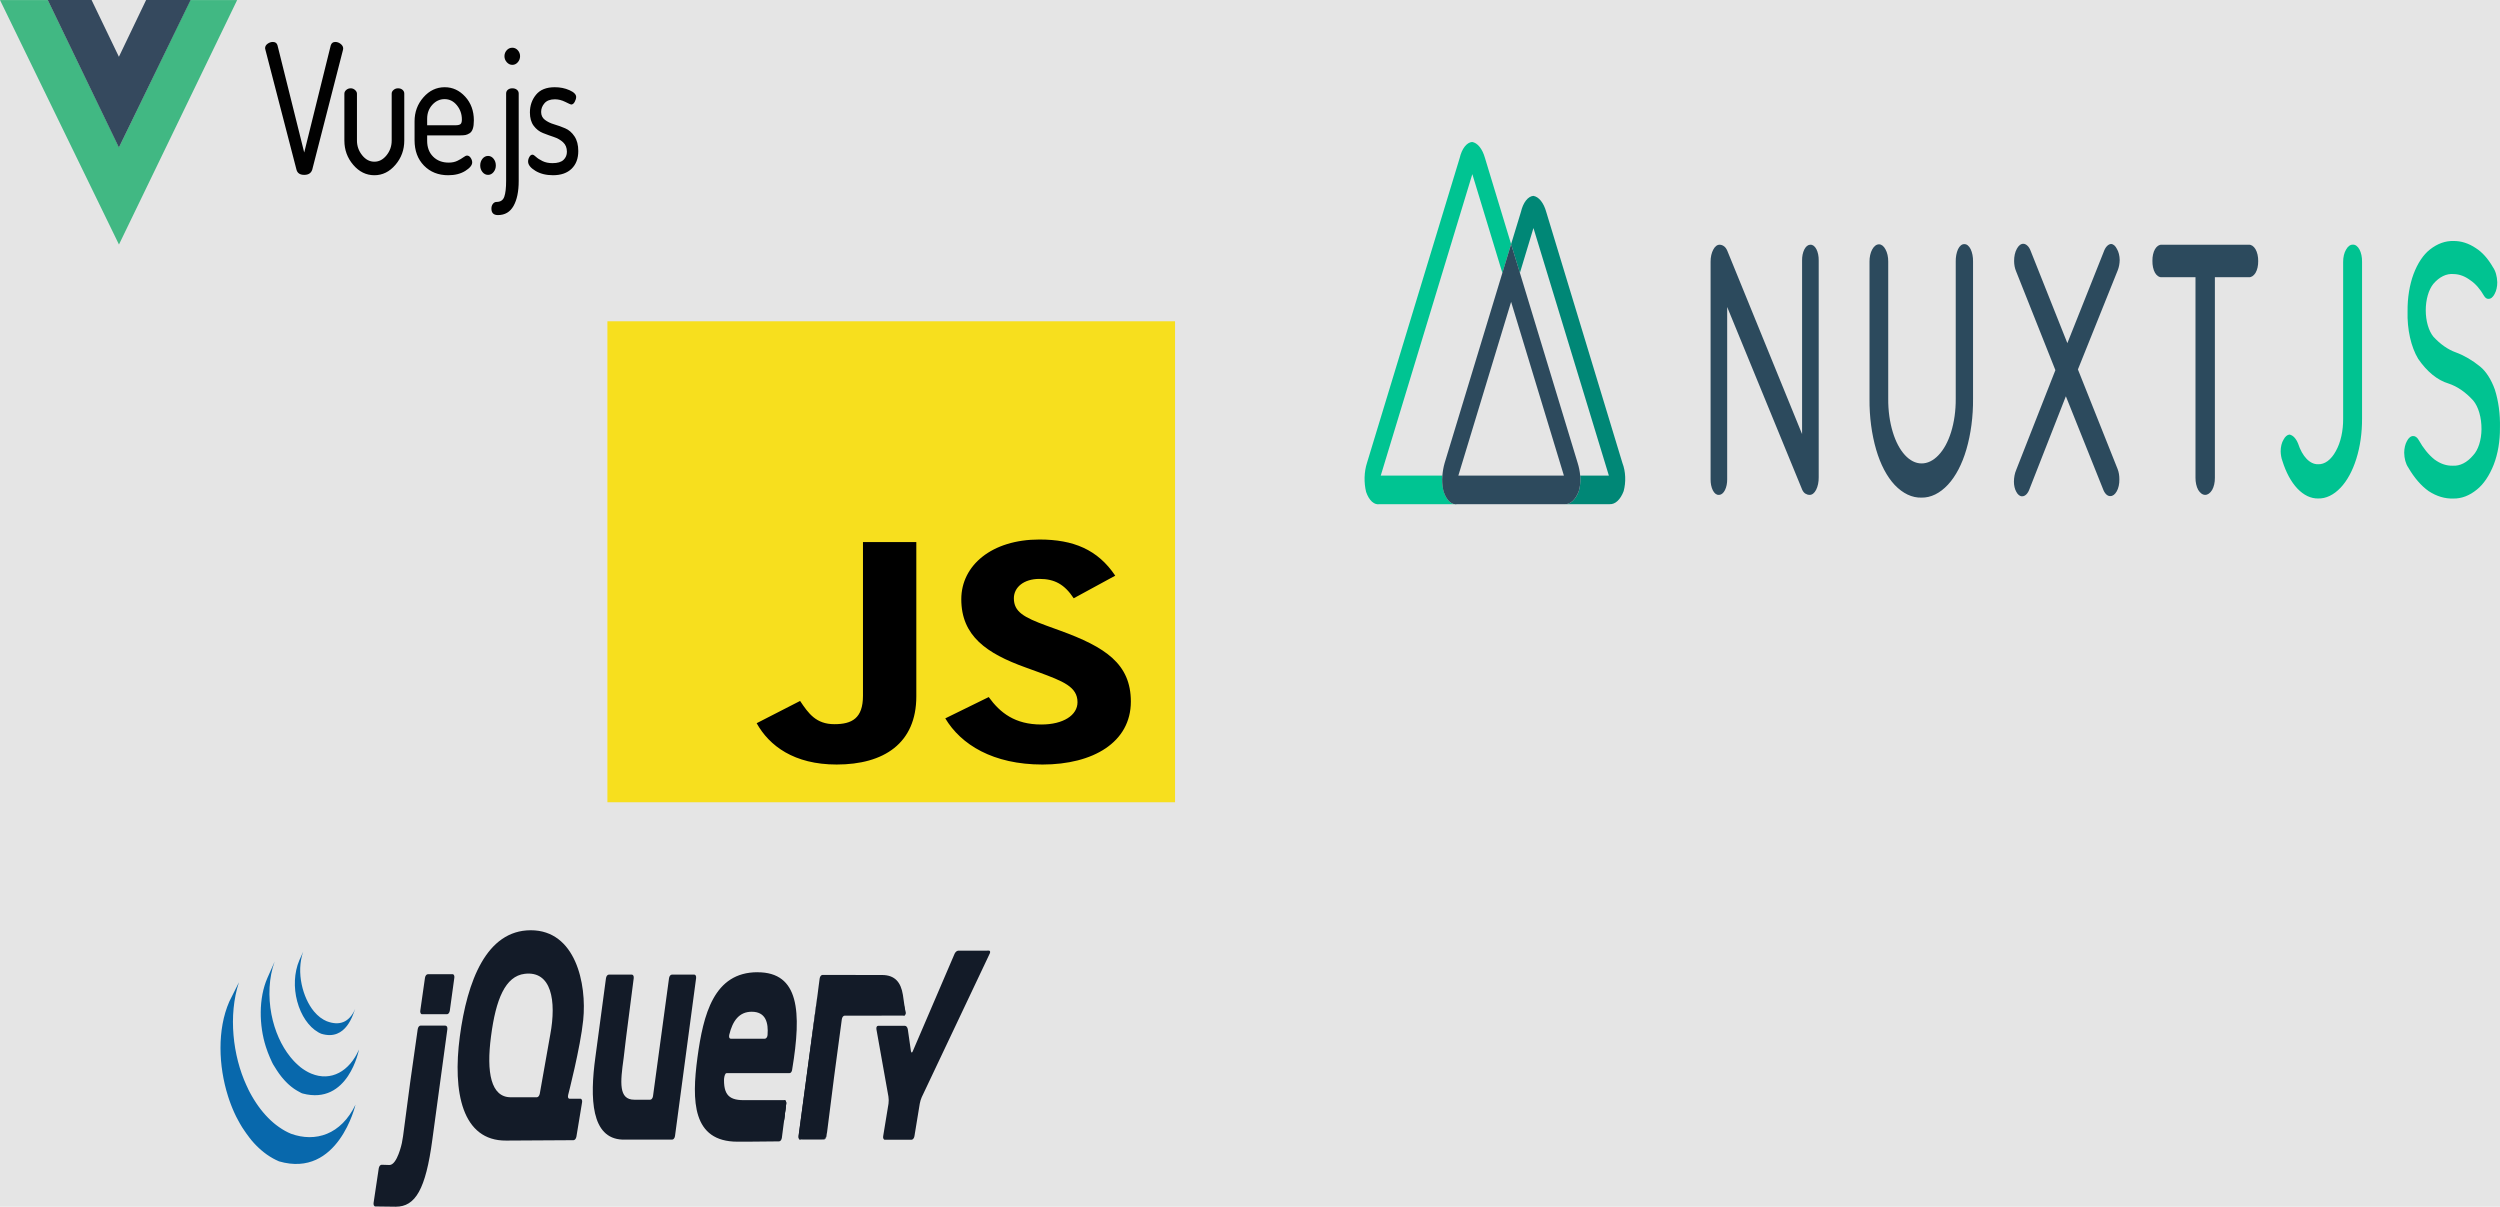 <svg width="462" height="223" viewBox="0 0 462 223" fill="none" xmlns="http://www.w3.org/2000/svg">
<rect width="462" height="223" fill="#E5E5E5"/>
<g id="javascript">
<g id="vuejs">
<path id="path893" fill-rule="evenodd" clip-rule="evenodd" d="M35.176 0.009H43.826L21.985 45.188L0 0.009H8.846L21.985 27.208L35.176 0.009Z" fill="#41B883"/>
<path id="path895" fill-rule="evenodd" clip-rule="evenodd" d="M27.001 0H35.228L21.973 27.255L8.824 0H16.922L21.973 10.493L27.001 0Z" fill="#35495E"/>
<path id="path897" fill-rule="evenodd" clip-rule="evenodd" d="M48.987 8.919C48.987 8.586 49.141 8.308 49.45 8.086C49.758 7.864 50.08 7.753 50.416 7.753C50.884 7.753 51.173 7.964 51.285 8.386L56.218 28.183L61.122 8.386C61.252 7.964 61.533 7.753 61.962 7.753C62.317 7.753 62.649 7.875 62.957 8.119C63.265 8.364 63.42 8.641 63.42 8.953C63.42 8.975 63.415 9.008 63.406 9.053C63.396 9.097 63.392 9.141 63.392 9.186L57.703 31.35C57.497 31.994 57.002 32.316 56.218 32.316C55.433 32.316 54.956 31.994 54.788 31.35L49.044 9.186C49.006 9.053 48.988 8.964 48.988 8.919H48.987ZM63.64 25.983V17.318C63.64 17.052 63.757 16.818 63.991 16.618C64.224 16.418 64.5 16.318 64.817 16.318C65.116 16.318 65.382 16.424 65.616 16.635C65.85 16.846 65.966 17.074 65.966 17.318V25.983C65.966 26.983 66.284 27.883 66.919 28.683C67.554 29.483 68.311 29.883 69.189 29.883C70.049 29.883 70.796 29.488 71.431 28.7C72.066 27.911 72.384 27.006 72.384 25.983V17.284C72.384 17.04 72.501 16.818 72.734 16.618C72.968 16.418 73.243 16.318 73.561 16.318C73.897 16.318 74.173 16.412 74.388 16.601C74.602 16.79 74.71 17.018 74.71 17.284V25.983C74.71 27.694 74.163 29.189 73.07 30.466C71.978 31.744 70.684 32.383 69.189 32.383C67.676 32.383 66.373 31.744 65.28 30.466C64.187 29.189 63.641 27.694 63.641 25.983H63.64ZM76.612 25.917V22.417C76.612 20.706 77.158 19.229 78.251 17.985C79.344 16.74 80.656 16.118 82.188 16.118C83.646 16.118 84.907 16.701 85.972 17.868C87.037 19.034 87.569 20.495 87.569 22.251C87.569 22.895 87.504 23.412 87.373 23.8C87.242 24.189 87.041 24.467 86.77 24.634C86.499 24.8 86.247 24.906 86.014 24.95C85.78 24.995 85.467 25.017 85.075 25.017H78.938V26.017C78.938 27.239 79.306 28.217 80.044 28.95C80.782 29.683 81.74 30.05 82.917 30.05C83.534 30.05 84.071 29.939 84.528 29.716C84.986 29.494 85.355 29.278 85.635 29.067C85.915 28.855 86.14 28.75 86.308 28.75C86.569 28.75 86.793 28.889 86.98 29.166C87.167 29.444 87.261 29.727 87.261 30.016C87.261 30.527 86.836 31.05 85.986 31.583C85.135 32.116 84.085 32.383 82.833 32.383C81.002 32.383 79.507 31.788 78.349 30.6C77.191 29.411 76.612 27.85 76.612 25.917L76.612 25.917ZM78.938 23.151H84.122C84.608 23.151 84.935 23.078 85.103 22.934C85.271 22.789 85.355 22.506 85.355 22.084C85.355 21.084 85.047 20.206 84.43 19.451C83.814 18.695 83.057 18.318 82.16 18.318C81.282 18.318 80.526 18.668 79.89 19.368C79.255 20.067 78.938 20.928 78.938 21.951L78.938 23.151ZM88.743 30.583C88.743 30.094 88.883 29.677 89.163 29.333C89.443 28.989 89.789 28.816 90.2 28.816C90.592 28.816 90.928 28.989 91.209 29.333C91.489 29.677 91.629 30.094 91.629 30.583C91.629 31.049 91.489 31.455 91.209 31.799C90.928 32.144 90.592 32.316 90.2 32.316C89.789 32.316 89.443 32.144 89.163 31.799C88.883 31.455 88.743 31.049 88.743 30.583ZM90.813 38.548C90.813 38.193 90.906 37.899 91.093 37.665C91.28 37.432 91.504 37.315 91.766 37.315C92.494 37.315 92.971 36.993 93.195 36.349C93.419 35.705 93.531 34.738 93.531 33.449V17.285C93.531 16.996 93.639 16.762 93.853 16.585C94.068 16.407 94.344 16.318 94.68 16.318C95.016 16.318 95.297 16.407 95.521 16.585C95.745 16.762 95.857 16.996 95.857 17.285V33.449C95.857 35.382 95.54 36.915 94.904 38.049C94.269 39.182 93.307 39.748 92.018 39.748C91.215 39.748 90.813 39.348 90.813 38.548L90.813 38.548ZM93.223 10.385C93.223 9.963 93.363 9.597 93.643 9.286C93.923 8.974 94.269 8.819 94.68 8.819C95.072 8.819 95.409 8.974 95.689 9.286C95.969 9.597 96.109 9.963 96.109 10.385C96.109 10.808 95.969 11.18 95.689 11.502C95.409 11.824 95.072 11.985 94.68 11.985C94.288 11.985 93.947 11.824 93.657 11.502C93.368 11.18 93.223 10.808 93.223 10.385H93.223ZM97.591 29.849C97.591 29.561 97.67 29.277 97.829 29C97.988 28.722 98.18 28.583 98.404 28.583C98.553 28.583 98.768 28.716 99.048 28.983C99.329 29.249 99.73 29.511 100.253 29.766C100.776 30.022 101.393 30.149 102.103 30.149C103.037 30.149 103.714 29.949 104.135 29.549C104.555 29.149 104.765 28.649 104.765 28.05C104.765 27.316 104.532 26.733 104.064 26.3C103.597 25.866 103.028 25.539 102.355 25.317C101.682 25.094 101.01 24.85 100.337 24.583C99.665 24.317 99.095 23.872 98.628 23.25C98.161 22.628 97.927 21.806 97.927 20.784C97.927 19.517 98.305 18.423 99.062 17.501C99.819 16.579 100.972 16.118 102.523 16.118C103.513 16.118 104.419 16.301 105.241 16.668C106.063 17.034 106.474 17.451 106.474 17.918C106.474 18.184 106.386 18.484 106.208 18.817C106.031 19.151 105.811 19.317 105.55 19.317C105.475 19.317 105.115 19.156 104.471 18.834C103.826 18.512 103.186 18.351 102.551 18.351C101.692 18.351 101.052 18.59 100.631 19.067C100.211 19.545 100.001 20.084 100.001 20.684C100.001 21.306 100.234 21.795 100.702 22.15C101.169 22.506 101.743 22.784 102.425 22.983C103.107 23.183 103.784 23.428 104.457 23.717C105.129 24.006 105.699 24.5 106.166 25.2C106.633 25.9 106.867 26.805 106.867 27.916C106.867 29.294 106.456 30.383 105.634 31.183C104.812 31.982 103.663 32.382 102.187 32.382C100.916 32.382 99.833 32.11 98.936 31.566C98.039 31.021 97.591 30.449 97.591 29.849L97.591 29.849Z" fill="#010101"/>
</g>
<g id="jslogo">
<path id="Vector" d="M112.248 59.375H217.149V148.255H112.248V59.375Z" fill="#F7DF1E"/>
<path id="Vector_2" d="M139.83 133.649L147.858 129.533C149.407 131.86 150.816 133.828 154.195 133.828C157.434 133.828 159.477 132.755 159.477 128.579V100.179H169.335V128.697C169.335 137.348 163.35 141.285 154.617 141.285C146.731 141.285 142.154 137.825 139.83 133.649L139.83 133.649ZM174.689 132.754L182.716 128.817C184.829 131.74 187.575 133.888 192.434 133.888C196.519 133.888 199.123 132.158 199.123 129.771C199.123 126.908 196.447 125.893 191.941 124.223L189.477 123.327C182.364 120.763 177.647 117.541 177.647 110.739C177.647 104.475 183.28 99.702 192.082 99.702C198.349 99.702 202.856 101.551 206.095 106.384L198.419 110.561C196.728 107.995 194.898 106.981 192.082 106.981C189.194 106.981 187.363 108.532 187.363 110.561C187.363 113.066 189.194 114.081 193.419 115.632L195.883 116.527C204.263 119.57 208.981 122.672 208.981 129.652C208.981 137.17 202.01 141.286 192.645 141.286C183.491 141.286 177.576 137.587 174.689 132.755" fill="black"/>
</g>
<g id="jquery">
<g id="Group">
<path id="Vector_3" d="M101.567 191.869L100.657 197.001L101.567 191.867V191.869ZM106.251 203.016L105.248 203.006L106.251 203.016ZM106.004 210.684L99.993 210.719L106.004 210.684ZM107.262 203.027L106.258 203.018L107.262 203.027ZM106.532 210.036L107.581 203.681L106.532 210.036ZM128.665 180.786L126.716 195.377L128.665 180.786ZM123.651 180.766L122.171 191.667L123.651 180.766Z" fill="#131B28"/>
<path id="Vector_4" d="M128.316 180.112H124.146C123.914 180.112 123.685 180.407 123.636 180.768L120.675 202.572C120.625 202.931 120.396 203.226 120.165 203.226H117.213C114.291 203.226 114.629 200.012 115.239 195.609L115.257 195.476L115.611 192.472L115.764 191.235L117.112 180.768C117.159 180.407 117.007 180.11 116.775 180.11H112.494C112.376 180.117 112.262 180.184 112.171 180.303C112.079 180.421 112.014 180.584 111.986 180.766L110.033 195.32C108.972 203.024 109.253 210.37 115.017 210.599H124.229C124.461 210.599 124.689 210.305 124.739 209.944L128.64 180.76C128.689 180.399 128.537 180.104 128.307 180.104L128.316 180.112ZM144.947 203.302C145.179 203.302 145.317 203.597 145.284 203.958L144.879 207.109L144.947 203.302ZM144.484 210.26L144.889 207.107L144.484 210.26ZM143.991 210.923L136.305 210.982L143.991 210.923Z" fill="#131B28"/>
<path id="Vector_5" d="M133.804 199.245C133.8 198.899 134.047 198.306 134.279 198.306L133.758 198.292C133.511 202.05 133.804 199.245 133.804 199.245V199.245ZM136.672 210.978H136.592H136.672ZM144.948 203.322C145.18 203.322 145.318 203.616 145.285 203.978L144.825 207.621L144.948 203.322ZM138.646 210.972H138.629H138.646ZM137.622 210.978H137.563H137.622ZM137.311 210.978H137.213H137.311ZM136.993 210.978H136.907H136.993ZM137.563 210.978H137.31H137.563Z" fill="#131B28"/>
<path id="Vector_6" d="M138.632 210.972L137.625 210.978L138.632 210.972ZM143.982 210.919L138.647 210.97L143.982 210.919ZM144.476 210.262L144.815 207.623L144.476 210.264V210.262ZM137.202 210.978H136.982H137.202ZM136.579 210.982H136.283H136.579ZM136.892 210.978H136.645H136.892ZM75.874 199.323L76.522 194.753L75.782 199.975L75.695 200.631L75.876 199.319L75.874 199.323ZM83.632 180.036H79.051C78.933 180.043 78.819 180.111 78.727 180.228C78.634 180.346 78.567 180.507 78.537 180.689L77.668 186.775C77.654 186.854 77.651 186.937 77.661 187.018C77.671 187.098 77.693 187.174 77.725 187.238C77.757 187.302 77.799 187.353 77.846 187.386C77.893 187.419 77.945 187.434 77.996 187.429H82.613C82.845 187.429 83.075 187.134 83.124 186.775L83.963 180.676C84.012 180.316 83.864 180.022 83.63 180.022L83.632 180.036ZM82.645 190.185L81.288 200.075L82.645 190.185ZM69.338 222.953L73.116 223C72.001 223 70.159 222.967 69.337 222.951L69.338 222.953Z" fill="#131B28"/>
<path id="Vector_7" d="M77.182 190.183L76.533 194.753L77.182 190.183ZM82.315 189.527H77.709C77.591 189.535 77.477 189.602 77.385 189.72C77.292 189.837 77.225 189.999 77.195 190.181L75.899 199.321L75.719 200.633L74.485 209.963C74.424 210.398 74.35 210.829 74.263 211.253C74.263 211.253 73.4 215.336 71.951 215.291L70.514 215.248C70.396 215.253 70.282 215.318 70.189 215.433C70.096 215.548 70.028 215.707 69.996 215.888L69.038 222.291C69.023 222.37 69.02 222.453 69.03 222.533C69.039 222.614 69.06 222.69 69.092 222.754C69.123 222.819 69.164 222.871 69.211 222.905C69.258 222.939 69.309 222.955 69.361 222.951L73.139 223C76.762 223 78.67 219.806 79.895 210.619L82.671 190.203C82.721 189.843 82.57 189.549 82.338 189.549L82.315 189.527ZM147.9 210.605C147.668 210.605 147.53 210.311 147.567 209.949L151.042 184.064L147.9 210.605ZM152.727 209.949L154.134 198.901L152.727 209.949Z" fill="#131B28"/>
<path id="Vector_8" d="M147.619 210.279C147.59 210.098 147.606 209.657 147.656 209.297L149.304 197.008L147.567 209.951C147.518 210.312 147.668 210.607 147.9 210.607H148.322C148.09 210.607 147.646 210.46 147.619 210.279V210.279ZM152.455 210.46C152.329 210.538 152.036 210.607 151.804 210.607H152.226C152.343 210.599 152.456 210.531 152.548 210.413C152.639 210.294 152.703 210.131 152.731 209.949L152.815 209.293C152.77 209.655 152.569 210.379 152.445 210.46H152.455ZM153.432 204.425L154.053 199.549L153.432 204.425ZM167.136 185.799L167.328 187.055C167.381 187.415 167.234 187.707 167.003 187.709" fill="#131B28"/>
<path id="Vector_9" d="M152.812 209.294L153.429 204.425L152.812 209.294ZM166.945 184.51L167.133 185.797L166.945 184.51ZM154.052 199.553L154.222 198.249L154.885 193.312L154.135 198.903L154.052 199.551V199.553ZM151.097 183.64L150.953 184.72L149.305 197.009L151.042 184.066L151.097 183.642V183.64Z" fill="#131B28"/>
<path id="Vector_10" d="M167.328 187.056L167.137 185.799L166.853 183.836C166.478 181.52 165.378 180.179 162.987 180.179L151.982 180.167C151.864 180.174 151.75 180.241 151.659 180.359C151.567 180.478 151.502 180.64 151.474 180.823L151.303 182.105L151.057 184.042L147.671 209.274C147.622 209.635 147.606 210.059 147.634 210.256C147.663 210.452 148.107 210.583 148.337 210.583H151.817C152.049 210.583 152.341 210.517 152.468 210.436C152.595 210.356 152.781 209.651 152.838 209.27L154.158 198.878L155.571 188.347C155.62 187.988 155.848 187.696 156.079 187.694L167.026 187.686C167.257 187.686 167.403 187.391 167.35 187.032L167.328 187.056ZM181.42 175.682L180.577 175.687H177.073C176.945 175.7 176.82 175.755 176.706 175.851C176.593 175.946 176.493 176.079 176.415 176.241L168.667 194.302C168.536 194.606 168.387 194.561 168.334 194.203L167.764 190.224C167.733 190.042 167.667 189.88 167.574 189.763C167.481 189.645 167.368 189.578 167.249 189.57H162.269C162.037 189.57 161.899 189.859 161.963 190.214L164.183 202.656C164.248 203.01 164.251 203.593 164.196 203.952L163.209 209.973C163.192 210.05 163.188 210.133 163.196 210.213C163.204 210.294 163.225 210.37 163.257 210.435C163.288 210.499 163.329 210.55 163.376 210.583C163.423 210.616 163.475 210.63 163.526 210.623H168.461C168.693 210.623 168.93 210.328 168.986 209.975L169.973 203.954C170.051 203.53 170.172 203.13 170.331 202.768L182.91 176.204C183.05 175.909 182.974 175.67 182.742 175.674L181.422 175.687L181.42 175.682ZM141.847 191.265C141.817 191.657 141.585 191.952 141.353 191.952H135.037C134.818 191.952 134.707 191.716 134.741 191.422L134.745 191.369L134.774 191.198C135.391 188.646 136.606 186.971 138.914 186.971C141.514 186.971 142.021 188.993 141.844 191.265H141.847ZM139.996 179.667C131.891 179.667 129.97 187.495 128.893 195.397C127.814 203.452 127.908 210.984 136.295 210.984H137.625L138.649 210.978L143.986 210.927C144.103 210.918 144.215 210.85 144.306 210.731C144.396 210.613 144.46 210.451 144.488 210.269L145.299 203.964C145.346 203.603 145.194 203.308 144.962 203.308H137.423C134.425 203.308 133.533 202.04 133.861 198.312H145.914C146.112 198.306 146.291 198.116 146.361 197.817C146.373 197.764 146.386 197.708 146.391 197.651C148.18 186.912 147.666 179.674 140 179.674L139.996 179.667ZM101.682 191.223L101.568 191.865C101.568 191.867 100.658 197.001 100.658 197.001L99.747 202.132C99.709 202.313 99.638 202.472 99.542 202.587C99.447 202.702 99.331 202.768 99.212 202.776H94.394C90.74 202.776 89.85 198.228 90.74 191.52C91.628 184.659 93.374 180.393 96.97 179.961C101.885 179.372 102.867 184.873 101.683 191.221L101.682 191.223ZM104.985 202.384C104.985 202.384 107.256 193.609 107.774 188.538C108.477 181.751 106.343 171.91 98.095 171.91C89.894 171.91 86.334 181.306 84.976 191.541C83.618 201.828 85.398 210.85 93.55 210.78L105.993 210.707C106.113 210.698 106.227 210.631 106.322 210.514C106.416 210.397 106.485 210.237 106.52 210.055L107.569 203.699C107.586 203.622 107.591 203.539 107.582 203.459C107.574 203.378 107.554 203.302 107.522 203.238C107.491 203.173 107.45 203.122 107.404 203.088C107.357 203.055 107.305 203.041 107.254 203.047H105.247C105.05 203.045 104.939 202.843 104.961 202.576C104.965 202.527 104.973 202.478 104.985 202.427V202.384Z" fill="#131B28"/>
<path id="Vector_11" d="M145.576 196.51C145.576 196.753 145.453 196.95 145.3 196.95C145.147 196.95 145.023 196.753 145.023 196.51C145.023 196.267 145.147 196.07 145.3 196.07C145.453 196.07 145.576 196.267 145.576 196.51Z" fill="#131B28"/>
</g>
<path id="Vector_12" d="M42.372 185.099C40.108 190.277 40.389 197.015 42.119 202.515L42.246 202.908L42.328 203.155L42.377 203.299L42.467 203.554L42.632 204.005L42.726 204.253L42.917 204.73L42.999 204.93L43.276 205.568L43.331 205.686L43.584 206.222L43.679 206.414L43.925 206.871L44.014 207.042L44.34 207.635L44.36 207.668L44.69 208.224L44.796 208.395L45.06 208.787L45.169 208.95L45.531 209.474L45.599 209.567L45.929 210.008L46.052 210.181L46.326 210.523L46.474 210.719L46.783 211.072L46.926 211.233L47.224 211.548L47.354 211.685L47.823 212.14L47.952 212.258L48.304 212.572L48.499 212.729L48.751 212.937L48.809 212.983L48.911 213.061L49.309 213.356L49.393 213.414L49.858 213.721L49.972 213.791L50.41 214.05L50.465 214.082L50.954 214.337L51.072 214.392L51.566 214.62C62.515 217.8 65.696 204.149 65.696 204.149C63.025 209.685 58.293 211.147 53.79 209.522C53.62 209.463 53.455 209.376 53.289 209.298L53.166 209.239C53.005 209.16 52.844 209.077 52.685 208.99L52.618 208.95C52.475 208.872 52.334 208.785 52.193 208.699L52.073 208.624C51.918 208.527 51.765 208.426 51.613 208.32L51.521 208.255L51.134 207.969L51.011 207.882C50.91 207.804 50.811 207.721 50.711 207.639L50.511 207.472C50.39 207.369 50.27 207.262 50.152 207.152L50.031 207.044C49.873 206.896 49.717 206.744 49.562 206.589C49.519 206.546 49.478 206.498 49.436 206.455L49.103 206.102C49.066 206.063 49.032 206.023 48.996 205.984L48.681 205.621L48.542 205.454L48.258 205.101L48.131 204.94L47.777 204.465C47.765 204.445 47.752 204.431 47.74 204.414C47.614 204.217 47.491 204.056 47.367 203.876L47.263 203.715L46.995 203.299L46.89 203.132C46.779 202.951 46.669 202.767 46.562 202.58C46.443 202.374 46.327 202.164 46.213 201.952L46.126 201.787L45.887 201.316L45.801 201.12L45.524 200.535C43.042 195.132 42.145 187.664 44.152 181.532L42.372 185.099ZM49.412 180.737C47.775 184.467 47.863 189.506 49.14 193.469C49.354 194.136 49.596 194.779 49.864 195.393C50.111 195.953 50.383 196.618 50.707 197.068L51.075 197.657L51.171 197.808L51.546 198.363L51.565 198.389L52.003 198.966L52.101 199.09L52.56 199.62L52.881 199.959L53.22 200.293L53.27 200.338L53.571 200.605L53.678 200.694L53.888 200.866L53.92 200.89L54.358 201.216L54.454 201.279L54.824 201.51L54.978 201.6L55.308 201.783L55.456 201.862C55.614 201.94 55.769 202.058 55.933 202.081C64.388 204.31 66.34 193.954 66.34 193.954C64.581 197.986 61.173 199.91 57.537 198.41L57.058 198.191L56.914 198.116L56.581 197.931L56.429 197.841L56.069 197.609L55.97 197.545L55.53 197.219L55.308 197.023L55.181 196.918L54.835 196.604L54.496 196.275L54.175 195.935L53.719 195.405L53.616 195.275C52.013 193.277 50.763 190.564 50.162 187.447C49.545 184.233 49.668 180.627 50.758 177.7L49.412 180.737ZM55.31 177.478C54.345 179.735 54.249 182.543 54.92 185.042C55.626 187.692 57.075 189.753 58.763 190.735L58.973 190.852L59.066 190.9L59.367 191.037C64.035 192.47 65.289 187.225 65.638 186.453C64.527 188.993 62.677 189.604 60.377 188.721C60.19 188.642 60.005 188.552 59.822 188.45C59.598 188.324 59.379 188.179 59.164 188.016C58.758 187.705 58.372 187.33 58.012 186.897C55.964 184.423 54.681 179.712 56.029 175.874" fill="#0868AC"/>
</g>
<g id="nuxt">
<g id="Calque 1-2">
<path id="path8" d="M335.669 46.046C335.811 46.323 335.922 46.65 335.995 47.008C336.069 47.366 336.103 47.748 336.096 48.131V88.204C336.102 88.629 336.063 89.051 335.981 89.448C335.899 89.844 335.776 90.207 335.619 90.514C335.462 90.821 335.273 91.064 335.063 91.226C334.853 91.387 334.627 91.465 334.4 91.453C334.142 91.453 333.886 91.377 333.642 91.227C333.418 91.098 333.216 90.858 333.059 90.532L319.183 56.731V88.551C319.195 89.298 319.048 90.023 318.774 90.567C318.501 91.111 318.123 91.43 317.723 91.453C317.693 91.454 317.662 91.454 317.632 91.453C317.429 91.467 317.226 91.401 317.037 91.259C316.849 91.116 316.678 90.901 316.538 90.626C316.397 90.35 316.288 90.024 316.215 89.668C316.143 89.312 316.109 88.932 316.116 88.551V48.394C316.111 47.97 316.153 47.55 316.239 47.159C316.326 46.767 316.455 46.414 316.618 46.121C316.771 45.828 316.955 45.597 317.158 45.444C317.361 45.29 317.578 45.217 317.797 45.229C318.076 45.227 318.352 45.326 318.61 45.52C318.846 45.691 319.052 45.976 319.208 46.347L333.024 80.223V48.131C333.018 47.761 333.051 47.393 333.121 47.047C333.192 46.701 333.297 46.384 333.433 46.115C333.568 45.845 333.731 45.628 333.911 45.476C334.092 45.325 334.286 45.241 334.484 45.229C334.514 45.228 334.545 45.228 334.575 45.229C334.778 45.215 334.98 45.281 335.169 45.422C335.357 45.562 335.528 45.775 335.67 46.046H335.669ZM364.176 46.046C364.476 46.67 364.635 47.489 364.618 48.328V73.679C364.647 76.956 364.221 80.19 363.383 83.068C362.59 85.783 361.41 88.035 359.975 89.575C358.489 91.171 356.801 91.994 355.087 91.96C353.358 92.011 351.652 91.204 350.143 89.622C348.702 88.088 347.517 85.835 346.721 83.115C345.883 80.237 345.457 77.002 345.486 73.726V48.375C345.479 47.95 345.521 47.527 345.607 47.134C345.694 46.741 345.823 46.386 345.988 46.093C346.155 45.786 346.354 45.545 346.572 45.384C346.79 45.223 347.023 45.145 347.258 45.154C347.479 45.155 347.697 45.238 347.901 45.399C348.104 45.56 348.288 45.797 348.442 46.093C348.604 46.381 348.733 46.73 348.819 47.116C348.906 47.502 348.948 47.918 348.944 48.337V73.688C348.925 75.852 349.218 77.986 349.792 79.866C350.323 81.618 351.093 83.075 352.023 84.09C352.953 85.104 354.01 85.639 355.087 85.641C356.187 85.655 357.27 85.131 358.228 84.12C359.195 83.12 360 81.65 360.557 79.866C361.14 77.992 361.438 75.856 361.42 73.688V48.337C361.404 47.505 361.554 46.691 361.842 46.056C361.988 45.749 362.169 45.506 362.371 45.344C362.573 45.181 362.792 45.104 363.011 45.117C363.23 45.107 363.446 45.185 363.647 45.346C363.848 45.506 364.028 45.744 364.176 46.046L364.176 46.046ZM391.343 86.701C391.555 87.246 391.666 87.905 391.659 88.579C391.668 88.999 391.628 89.418 391.541 89.805C391.455 90.193 391.324 90.54 391.157 90.823C390.847 91.372 390.435 91.678 390.008 91.677C389.738 91.696 389.47 91.586 389.229 91.356C388.988 91.125 388.783 90.784 388.633 90.363L381.772 73.228L375.067 90.335C374.919 90.763 374.715 91.113 374.474 91.355C374.234 91.596 373.965 91.72 373.692 91.715C373.492 91.723 373.292 91.654 373.107 91.512C372.921 91.37 372.753 91.158 372.613 90.889C372.475 90.649 372.364 90.359 372.288 90.036C372.212 89.713 372.172 89.364 372.172 89.011C372.179 88.216 372.33 87.449 372.598 86.832L379.836 68.401L372.564 50.111C372.336 49.577 372.211 48.916 372.207 48.233C372.203 47.815 372.245 47.399 372.331 47.012C372.418 46.626 372.546 46.277 372.709 45.989C372.863 45.693 373.047 45.457 373.25 45.296C373.454 45.134 373.672 45.051 373.893 45.05C374.156 45.053 374.415 45.169 374.651 45.389C374.9 45.609 375.113 45.949 375.268 46.374L382.049 63.415L388.764 46.543C388.91 46.119 389.107 45.767 389.34 45.514C389.573 45.261 389.835 45.115 390.104 45.087C390.314 45.089 390.522 45.174 390.714 45.336C390.906 45.498 391.078 45.733 391.218 46.026C391.37 46.281 391.494 46.592 391.58 46.939C391.666 47.286 391.714 47.662 391.72 48.045C391.708 48.723 391.585 49.378 391.369 49.922L384 68.271L391.343 86.701ZM416.813 46.046C416.977 46.326 417.107 46.669 417.194 47.051C417.28 47.434 417.322 47.847 417.315 48.262C417.321 48.672 417.279 49.079 417.193 49.455C417.106 49.831 416.977 50.167 416.813 50.44C416.474 50.978 416.039 51.26 415.594 51.229H409.31V88.289C409.315 88.708 409.272 89.124 409.186 89.51C409.099 89.896 408.971 90.245 408.808 90.533C408.453 91.126 407.994 91.453 407.518 91.453C407.043 91.453 406.584 91.126 406.229 90.533C406.067 90.244 405.939 89.895 405.853 89.509C405.766 89.123 405.723 88.707 405.727 88.289V51.229H399.458C399.012 51.261 398.577 50.968 398.244 50.412C398.084 50.128 397.959 49.784 397.877 49.402C397.795 49.02 397.757 48.609 397.767 48.197C397.76 47.796 397.799 47.397 397.881 47.026C397.963 46.655 398.087 46.321 398.244 46.047C398.577 45.491 399.012 45.199 399.458 45.23H415.594C416.041 45.2 416.478 45.492 416.813 46.046V46.046Z" fill="#2C4A5D"/>
<path id="path10" d="M424.542 90.27C423.4 89.059 422.449 87.303 421.787 85.181C421.591 84.656 421.479 84.037 421.466 83.397C421.466 82.988 421.513 82.584 421.605 82.212C421.697 81.841 421.831 81.511 421.998 81.247C422.285 80.684 422.677 80.348 423.092 80.308C423.404 80.362 423.706 80.537 423.98 80.822C424.254 81.106 424.493 81.494 424.683 81.96C425.068 83.147 425.613 84.125 426.263 84.797C426.912 85.469 427.644 85.812 428.387 85.791C428.993 85.818 429.597 85.615 430.161 85.196C430.725 84.776 431.238 84.149 431.669 83.35C432.104 82.579 432.449 81.646 432.68 80.611C432.912 79.576 433.026 78.463 433.014 77.341V48.394C433.011 47.971 433.057 47.552 433.148 47.165C433.239 46.778 433.373 46.432 433.541 46.15C433.87 45.544 434.314 45.206 434.776 45.211C435.006 45.19 435.237 45.258 435.453 45.411C435.669 45.565 435.865 45.8 436.03 46.103C436.188 46.401 436.312 46.756 436.394 47.147C436.476 47.538 436.514 47.955 436.507 48.375V77.388C436.52 79.988 436.154 82.546 435.448 84.786C434.749 87.019 433.744 88.863 432.537 90.129C431.273 91.469 429.84 92.156 428.387 92.119C427.041 92.146 425.715 91.508 424.542 90.27V90.27ZM448.813 90.758C447.415 89.764 446.131 88.276 445.034 86.373C444.811 86.052 444.628 85.642 444.501 85.173C444.373 84.703 444.303 84.186 444.296 83.659C444.299 83.258 444.345 82.862 444.431 82.494C444.517 82.126 444.642 81.794 444.798 81.519C444.947 81.219 445.127 80.981 445.328 80.82C445.528 80.658 445.744 80.576 445.963 80.58C446.334 80.57 446.694 80.829 446.966 81.303C447.814 82.817 448.8 84.035 449.877 84.899C450.961 85.705 452.119 86.101 453.285 86.063C454.613 86.142 455.923 85.471 457.044 84.138C457.503 83.656 457.886 82.958 458.155 82.113C458.425 81.268 458.571 80.306 458.58 79.322C458.588 78.264 458.452 77.22 458.183 76.289C457.914 75.359 457.522 74.573 457.044 74.007C455.635 72.459 454.088 71.397 452.477 70.871C450.434 70.259 448.508 68.689 446.876 66.308C446.219 65.214 445.701 63.856 445.363 62.336C445.024 60.816 444.872 59.174 444.919 57.529C444.891 55.075 445.278 52.667 446.023 50.647C446.781 48.642 447.824 47.074 449.035 46.121C450.418 45.029 451.909 44.489 453.411 44.535C454.819 44.518 456.217 44.966 457.541 45.858C458.709 46.596 459.78 47.79 460.683 49.361C460.921 49.689 461.117 50.112 461.258 50.599C461.398 51.086 461.48 51.625 461.496 52.178C461.496 52.571 461.453 52.961 461.372 53.324C461.29 53.687 461.17 54.015 461.019 54.29C460.875 54.592 460.697 54.832 460.499 54.994C460.301 55.156 460.086 55.236 459.87 55.229C459.574 55.25 459.284 55.058 459.062 54.693C458.329 53.408 457.463 52.42 456.517 51.792C455.537 51.053 454.492 50.664 453.436 50.646C452.112 50.519 450.8 51.155 449.676 52.468C449.247 53.001 448.894 53.724 448.65 54.574C448.407 55.423 448.279 56.372 448.279 57.337C448.279 58.301 448.407 59.25 448.65 60.099C448.894 60.949 449.247 61.672 449.676 62.205C450.962 63.608 452.365 64.592 453.827 65.117C455.379 65.688 456.894 66.573 458.344 67.755C459.438 68.66 460.374 70.125 461.044 71.98C461.723 74.113 462.052 76.571 461.993 79.05C462.012 81.487 461.611 83.871 460.848 85.848C460.046 87.886 458.966 89.484 457.722 90.477C456.353 91.597 454.874 92.16 453.38 92.129C451.826 92.183 450.28 91.719 448.813 90.758V90.758Z" fill="#00C391"/>
<path id="path12" d="M266.816 90.908C266.78 90.79 266.748 90.668 266.72 90.542C266.528 89.709 266.468 88.789 266.55 87.894H255.162L272.085 32.178L277.641 50.45L279.252 45.117L274.409 29.155C274.177 28.337 273.839 27.642 273.426 27.132C273.013 26.622 272.538 26.313 272.045 26.235C271.553 26.277 271.078 26.577 270.672 27.1C270.267 27.622 269.948 28.348 269.752 29.193L252.607 85.584C252.351 86.381 252.203 87.282 252.177 88.211C252.151 89.139 252.247 90.065 252.457 90.907C252.721 91.685 253.095 92.309 253.539 92.709C253.982 93.109 254.477 93.269 254.966 93.171H269.325C268.835 93.271 268.341 93.112 267.897 92.712C267.454 92.312 267.079 91.687 266.816 90.908V90.908Z" fill="#00C492"/>
<path id="path14" d="M299.829 85.585L285.741 39.155C285.51 38.328 285.172 37.624 284.757 37.107C284.342 36.59 283.864 36.278 283.367 36.197C282.876 36.237 282.4 36.534 281.994 37.056C281.589 37.577 281.27 38.301 281.074 39.145L279.252 45.117L280.873 50.45L283.382 42.141L297.32 87.894H292.02C292.088 88.651 292.05 89.427 291.909 90.148C291.88 90.307 291.843 90.461 291.799 90.608L291.754 90.777C291.466 91.537 291.082 92.154 290.637 92.571C290.191 92.989 289.697 93.195 289.199 93.17H297.49C297.988 93.195 298.482 92.99 298.928 92.573C299.374 92.155 299.757 91.538 300.045 90.777C300.272 89.96 300.372 89.041 300.334 88.123C300.296 87.205 300.121 86.326 299.829 85.585Z" fill="#008776"/>
<path id="path16" d="M291.755 90.776L291.801 90.607C291.845 90.46 291.882 90.306 291.911 90.147C292.051 89.427 292.089 88.65 292.021 87.894C291.943 87.078 291.787 86.296 291.56 85.584L280.885 50.45L279.254 45.117L277.633 50.45L266.963 85.585C266.756 86.305 266.617 87.086 266.551 87.895C266.466 88.787 266.52 89.707 266.707 90.543C266.735 90.668 266.767 90.79 266.803 90.909C267.066 91.686 267.441 92.31 267.885 92.71C268.328 93.11 268.823 93.27 269.312 93.172H289.186C289.687 93.199 290.183 92.995 290.631 92.577C291.08 92.159 291.466 91.541 291.755 90.776V90.776ZM279.254 55.783L289.01 87.894H269.502L279.254 55.783Z" fill="#2D4A5D"/>
</g>
</g>
</g>
</svg>
